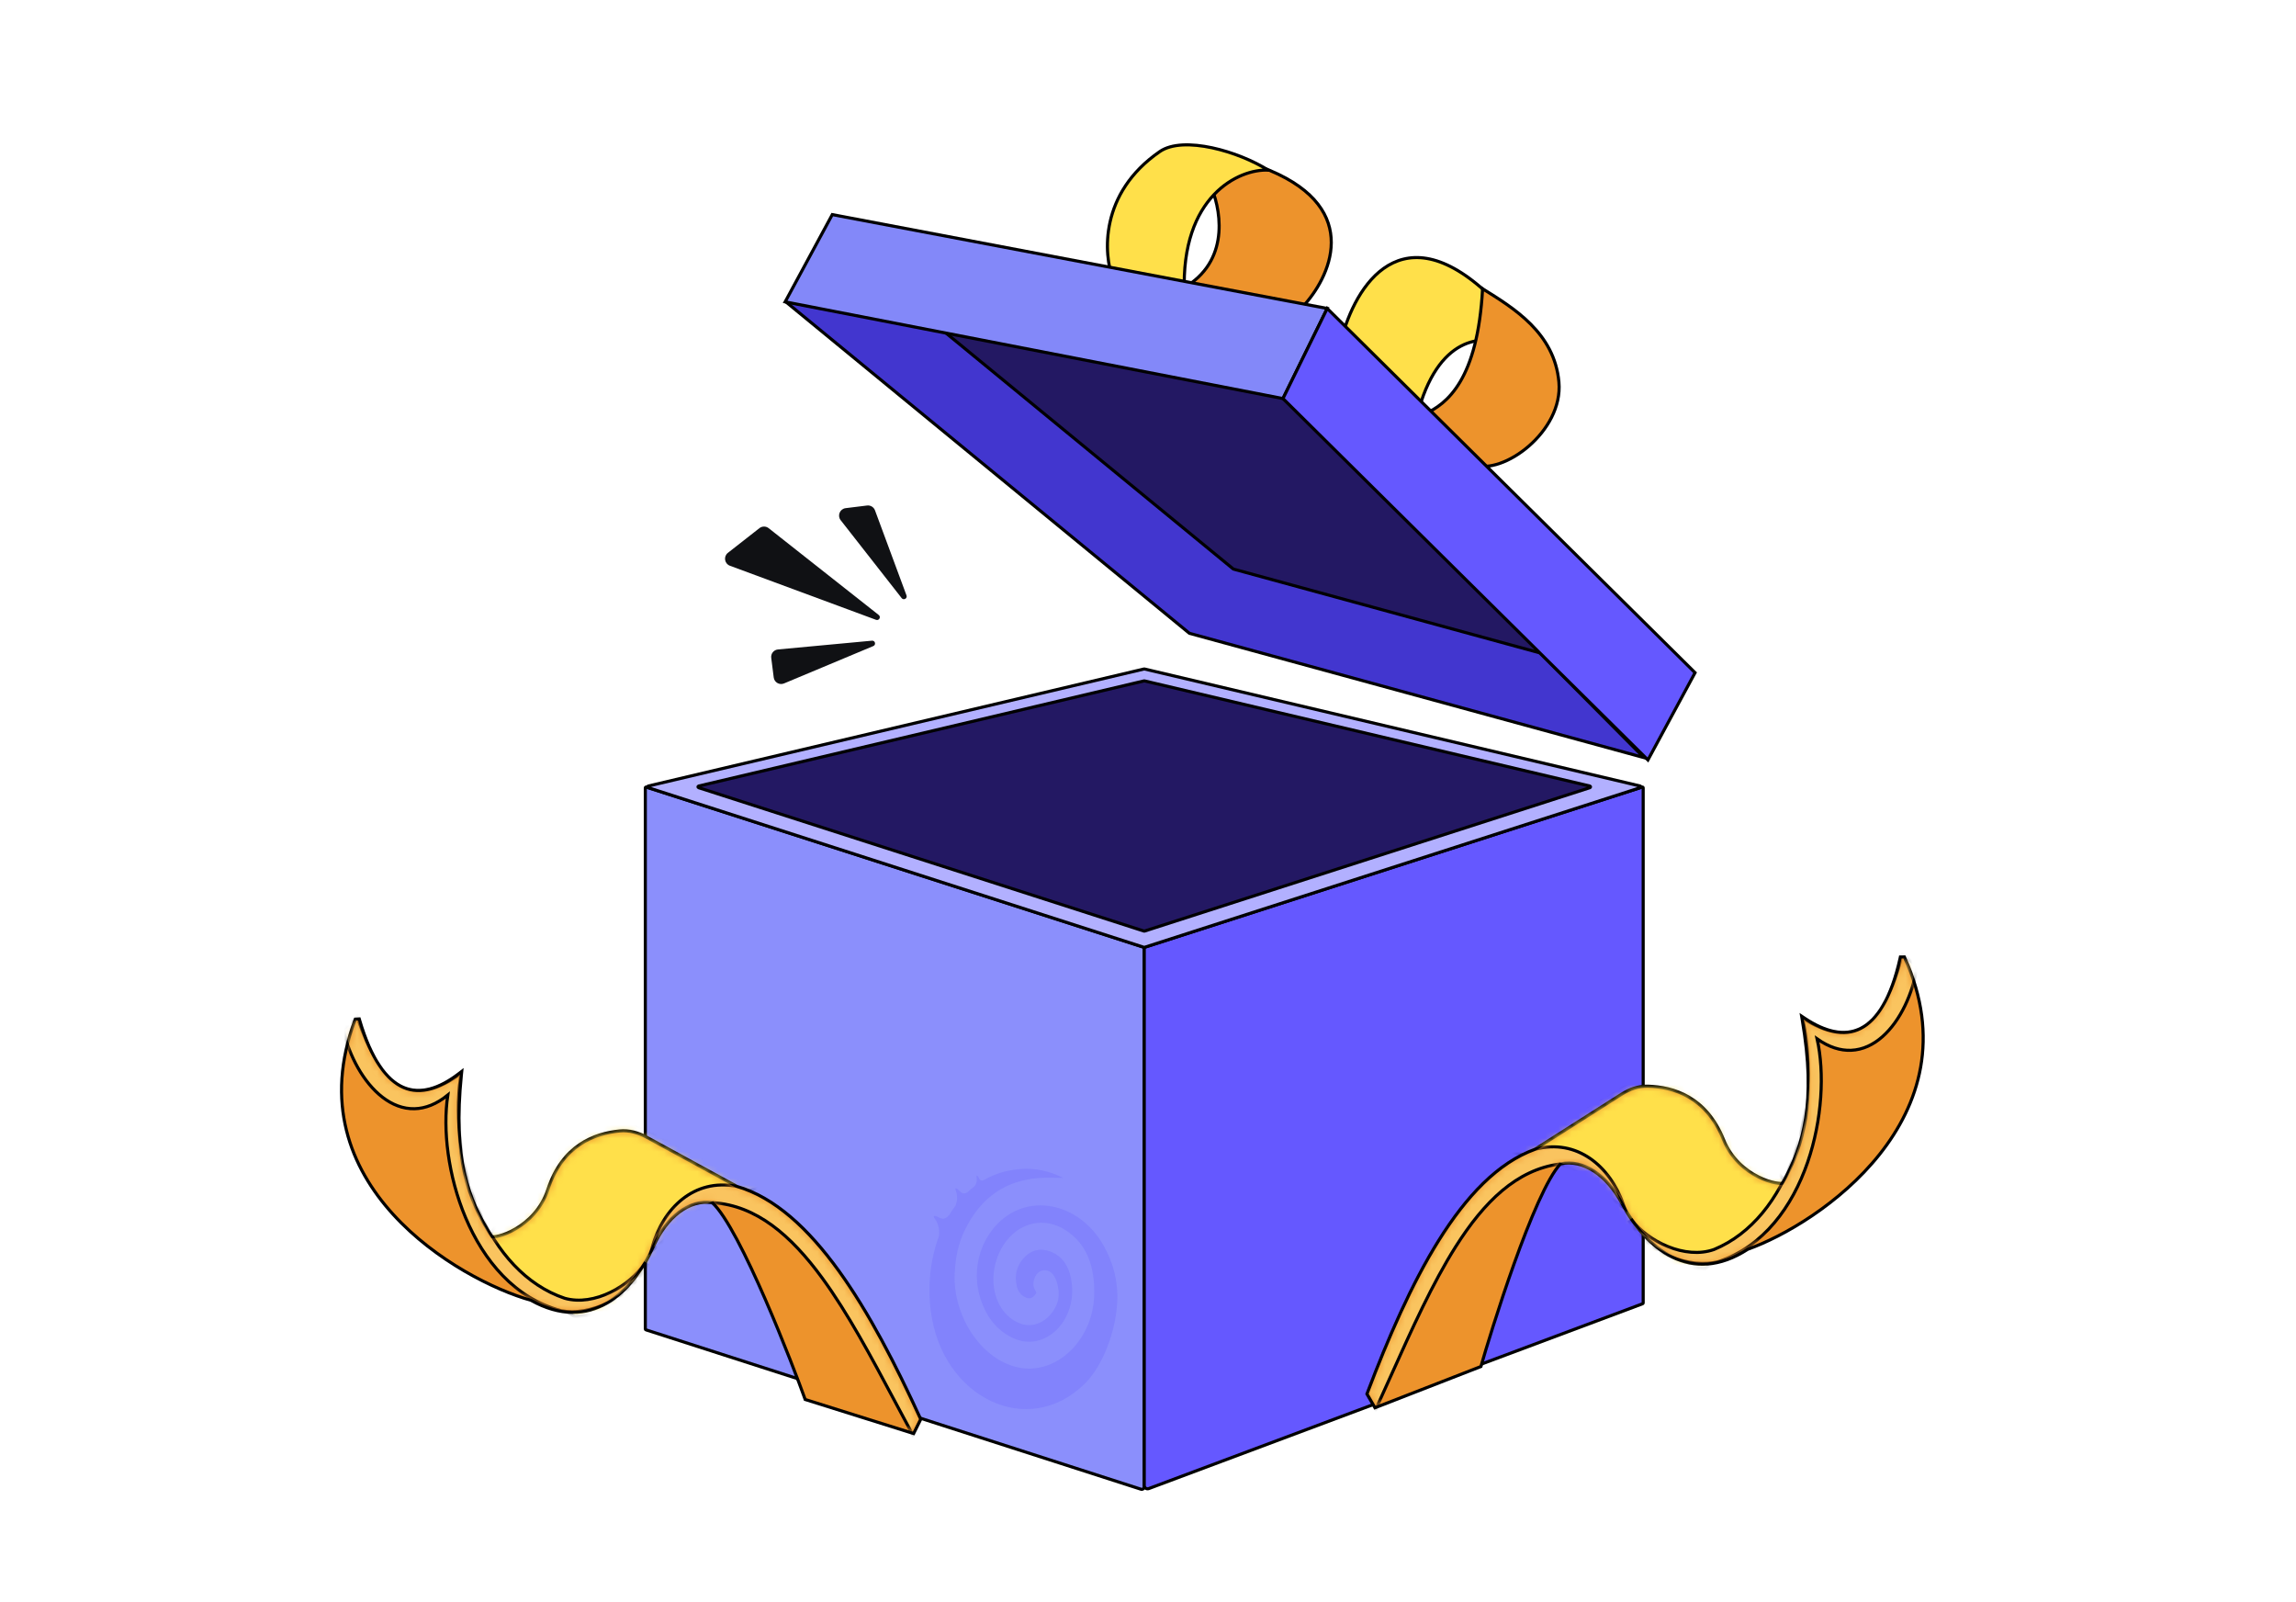 <svg width="344" height="240" viewBox="0 0 344 240" fill="none" xmlns="http://www.w3.org/2000/svg">
<path d="M96.685 118.022C96.685 117.937 96.767 117.877 96.848 117.903L171.352 141.885C171.403 141.902 171.438 141.95 171.438 142.004V222.725C171.438 222.978 171.191 223.158 170.95 223.081L96.772 199.203C96.72 199.186 96.685 199.138 96.685 199.084V118.022Z" fill="#8B8FFC" stroke="black" stroke-width="0.464"/>
<path opacity="0.12" d="M151.672 181.631C147.782 183.746 145.336 188.917 146.757 194.048C147.619 197.151 149.352 199.37 151.931 200.503C156.434 202.479 161.127 198.133 160.604 192.478C160.377 190.075 159.394 188.249 157.396 187.483C155.911 186.92 154.484 187.182 153.316 188.524C152.333 189.656 151.952 191.057 152.349 192.687C152.565 193.584 153.089 194.14 153.802 194.402C154.426 194.638 154.912 194.297 155.287 193.656C155.213 193.499 155.144 193.328 155.055 193.184C154.568 192.406 154.96 191.273 155.382 190.802C155.953 190.16 156.878 190.101 157.491 190.632C158.474 191.489 158.929 193.774 158.389 195.214C157.491 197.616 155.181 199.01 153.067 198.329C149.727 197.256 148.078 193.165 149.157 189.218C150.589 183.968 155.409 181.671 159.515 184.191C162.834 186.226 164.066 189.774 163.939 194.009C163.722 200.974 158.051 206.138 152.359 204.797C146.842 203.494 142.741 196.948 143.037 190.763C143.142 188.478 143.56 186.338 144.5 184.374C146.947 179.262 150.774 176.859 155.557 176.467C156.815 176.362 158.088 176.447 159.288 176.447C159.225 176.414 159.071 176.316 158.918 176.251C156.577 175.171 154.161 174.824 151.688 175.262C150.155 175.498 148.734 176.015 147.45 176.742C147.428 176.742 147.397 176.755 147.365 176.774C146.789 177.082 146.688 176.382 146.482 176.166C146.282 175.963 146.308 176.218 146.308 176.218C146.482 177.246 146.044 177.658 145.986 177.71C145.621 177.992 145.272 178.293 144.934 178.614C144.923 178.614 144.913 178.614 144.907 178.627C144.109 179.078 143.776 178.313 143.412 178.083C143.021 177.841 143.169 178.241 143.169 178.241C143.65 179.425 143.232 180.44 143.153 180.604C142.815 181.055 142.497 181.533 142.196 182.031C142.165 182.057 142.133 182.076 142.096 182.116C141.314 182.993 140.701 182.299 140.22 182.168C139.686 182.024 139.987 182.456 139.987 182.456C140.975 183.713 140.664 185.218 140.664 185.218C139.4 188.622 138.946 192.556 139.474 196.503C141.213 209.483 154.103 215.617 162.549 207.251C165.292 204.535 167.194 199.305 167.395 194.978C167.538 191.901 166.772 189.113 165.355 186.593C162.353 181.232 156.355 179.085 151.667 181.631H151.672Z" fill="#3C2CFF"/>
<path d="M246.191 118.021C246.191 117.937 246.109 117.877 246.029 117.903L171.525 141.885C171.473 141.902 171.438 141.95 171.438 142.004V222.519C171.438 222.867 171.785 223.108 172.111 222.986L246.11 195.297C246.159 195.278 246.191 195.232 246.191 195.18V118.021Z" fill="#6558FF" stroke="black" stroke-width="0.464"/>
<path d="M97.106 117.988C96.986 117.949 96.993 117.777 97.116 117.748L171.41 100.212C171.429 100.207 171.448 100.207 171.467 100.212L245.761 117.748C245.884 117.777 245.891 117.949 245.771 117.988L171.476 141.906C171.452 141.914 171.425 141.914 171.4 141.906L97.106 117.988Z" fill="#B2B0FF" stroke="black" stroke-width="0.464"/>
<path d="M104.66 117.988C104.54 117.949 104.546 117.777 104.669 117.748L171.41 101.995C171.429 101.99 171.448 101.99 171.467 101.995L238.208 117.748C238.331 117.777 238.338 117.949 238.217 117.988L171.477 139.474C171.452 139.482 171.425 139.482 171.4 139.474L104.66 117.988Z" fill="#231863" stroke="black" stroke-width="0.464"/>
<path d="M192.443 59.27L117.657 45.148L178.207 94.867L246.31 113.487L192.443 59.27Z" fill="#4236CF" stroke="black" stroke-width="0.464"/>
<path d="M198.718 50.417L125.547 36.599L184.789 85.244L251.421 103.463L198.718 50.417Z" fill="#231863" stroke="black" stroke-width="0.464"/>
<path d="M177.899 42.8C184.432 38.593 182.848 30.861 181.24 27.52C178.447 24.419 176.34 19.681 190.259 25.534C204.178 31.387 199.271 41.654 195.077 46.055C186.629 46.723 171.366 47.007 177.899 42.8Z" fill="#ED932C" stroke="black" stroke-width="0.464"/>
<path d="M173.759 22.709C164.704 28.965 165.321 38.076 166.762 41.849C170.56 48.596 177.451 43.898 177.451 43.898C176.888 29.342 185.655 25.287 189.998 25.483C185.637 22.709 177.32 20.249 173.759 22.709Z" fill="#FFE04A" stroke="black" stroke-width="0.464"/>
<path d="M222.582 43.69C209.211 31.524 202.489 43.918 200.8 51.635C203.357 60.266 210.253 62.321 212.307 62.321C215.376 50.156 222.354 50.129 225.459 51.635C230.071 54.056 235.953 55.855 222.582 43.69Z" fill="#FFE04A" stroke="black" stroke-width="0.464"/>
<path d="M222.13 43.252C221.389 56.81 216.876 60.523 213.346 62.061H213.039C214.268 64.927 216.256 67.98 220.72 69.618C225.184 71.256 234.221 64.648 233.565 57.241C232.909 49.834 226.734 46.121 222.13 43.252Z" fill="#ED932C" stroke="black" stroke-width="0.464"/>
<path d="M117.635 45.217L124.697 32.146L198.852 46.206L192.223 59.703L117.635 45.217Z" fill="#8388F9" stroke="black" stroke-width="0.464"/>
<path d="M246.902 113.84L253.964 100.769L198.852 46.206L192.224 59.703L246.902 113.84Z" fill="#6558FF" stroke="black" stroke-width="0.464"/>
<path d="M137.9 212.496L137.946 212.596L137.897 212.695L136.975 214.561L136.887 214.739L136.697 214.68L120.745 209.672L120.634 209.637L120.595 209.528C119.834 207.392 117.419 200.983 114.654 194.626C113.271 191.448 111.803 188.286 110.411 185.679C109.036 183.104 107.752 181.102 106.713 180.147C103.263 179.65 99.898 182.261 97.901 186.704C96.343 190.173 93.993 193.435 90.904 195.209C87.803 196.989 83.986 197.252 79.554 194.779C74.167 193.267 65.296 188.932 58.904 181.912C52.492 174.869 48.569 165.109 53.183 152.806L53.236 152.665L53.388 152.656L53.644 152.642L53.827 152.631L53.879 152.808C55.623 158.73 57.918 161.816 60.446 162.894C62.959 163.964 65.802 163.088 68.753 160.821L69.18 160.493L69.125 161.028C68.49 167.301 68.736 171.955 69.591 175.744C70.441 179.51 71.894 182.434 73.701 185.254C73.71 185.257 73.723 185.26 73.741 185.263C73.795 185.272 73.873 185.277 73.977 185.272C74.183 185.262 74.463 185.216 74.8 185.128C75.473 184.952 76.349 184.61 77.272 184.066C79.118 182.98 81.132 181.1 82.097 178.156C83.171 174.877 84.897 172.78 86.846 171.458C88.792 170.138 90.944 169.599 92.856 169.41C94.256 169.271 95.631 169.672 96.843 170.332L110.39 177.717C116.069 179.355 121.115 184.064 125.646 190.33C130.188 196.61 134.235 204.486 137.9 212.496Z" fill="#ED932C" stroke="black" stroke-width="0.464"/>
<mask id="mask0_24673_12273" style="mask-type:alpha" maskUnits="userSpaceOnUse" x="51" y="152" width="87" height="63">
<path d="M110.301 177.933C121.529 181.153 130.363 196.581 137.689 212.592L136.767 214.458L120.814 209.45C119.288 205.17 111.146 183.794 106.817 179.928C103.189 179.362 99.717 182.097 97.69 186.609C94.594 193.499 88.397 199.463 79.643 194.563C68.942 191.571 44.246 177.295 53.401 152.888L53.657 152.873C57.153 164.75 62.944 165.577 68.894 161.005C67.621 173.585 69.875 179.725 73.536 185.427C74.077 185.91 80.345 184.248 82.317 178.228C84.436 171.762 89.103 170.015 92.879 169.641C94.22 169.508 95.548 169.891 96.732 170.536L110.301 177.933Z" fill="#ED932C"/>
</mask>
<g mask="url(#mask0_24673_12273)">
<path d="M113.732 177.537L114.295 177.813L113.688 177.97L109.891 178.955L109.881 178.958L109.871 178.959L103.687 180.011L95.086 196.124L95.028 196.232L94.908 196.246L86.23 197.249L86.149 197.259L86.079 197.215L76.756 191.319L76.729 191.302L76.708 191.279L73.148 187.37L73.073 187.287L73.091 187.176L73.473 184.842L73.481 184.791L73.511 184.748L84.195 169.246L84.245 169.173L84.331 169.152L92.439 167.153L92.52 167.133L92.596 167.17L113.732 177.537Z" fill="#FFE04A" stroke="black" stroke-width="0.464"/>
<path d="M67.096 164.031C65.399 165.411 63.723 166.042 62.123 166.084C60.371 166.129 58.741 165.465 57.306 164.359C54.444 162.153 52.319 158.161 51.454 154.32L51.425 154.193L51.52 154.102L53.225 152.464L53.487 152.213L53.606 152.556C55.295 157.468 57.205 160.885 59.599 162.433C60.786 163.2 62.098 163.512 63.58 163.312C65.069 163.111 66.743 162.393 68.641 161.077L69.075 160.776L69.003 161.3C68.097 167.859 69.087 175.185 71.766 181.358C74.446 187.531 78.801 192.525 84.608 194.477C86.832 195.106 89.284 194.639 91.463 193.587C93.643 192.533 95.52 190.907 96.588 189.267L96.988 189.502C95.639 192.067 93.468 193.977 91.109 195.145C88.752 196.311 86.191 196.746 84.054 196.338L84.046 196.336L84.038 196.334C77.161 194.508 72.474 188.844 69.749 182.379C67.133 176.172 66.305 169.184 67.096 164.031Z" fill="#FAC45F" stroke="black" stroke-width="0.464"/>
<path d="M110.344 177.699L110.355 177.701L110.365 177.704C116.054 179.336 121.108 184.049 125.646 190.324C130.187 196.604 134.235 204.48 137.9 212.49L137.946 212.59L137.897 212.689L136.974 214.555L136.776 214.958L136.562 214.563C135.74 213.042 134.927 211.516 134.118 209.997C130.545 203.289 127.049 196.726 123.2 191.46C118.49 185.015 113.295 180.575 106.85 180.163C105.337 180.711 103.542 182.12 101.919 183.561C101.202 184.198 100.524 184.835 99.926 185.398C99.844 185.475 99.764 185.551 99.685 185.625C99.034 186.236 98.482 186.749 98.1 187.036L97.554 187.446L97.736 186.788C98.538 183.894 100.089 181.321 102.243 179.62C104.402 177.916 107.16 177.095 110.344 177.699Z" fill="#FAC45F" stroke="black" stroke-width="0.464"/>
</g>
<path d="M204.845 208.707L204.806 208.811L204.862 208.906L205.907 210.706L206.006 210.878L206.191 210.806L221.773 204.743L221.881 204.701L221.913 204.589C222.53 202.407 224.511 195.851 226.844 189.323C228.011 186.059 229.265 182.807 230.479 180.113C231.679 177.451 232.826 175.368 233.799 174.346C237.209 173.619 240.74 175.999 243.029 180.298C244.816 183.655 247.379 186.753 250.58 188.316C253.793 189.885 257.619 189.892 261.876 187.128C267.15 185.259 275.711 180.341 281.619 172.909C287.546 165.453 290.807 155.452 285.381 143.486L285.318 143.348L285.167 143.35L284.91 143.352L284.726 143.354L284.686 143.534C283.343 149.56 281.259 152.793 278.809 154.036C276.373 155.273 273.477 154.588 270.382 152.524L269.934 152.225L270.024 152.756C271.077 158.972 271.143 163.632 270.543 167.47C269.947 171.284 268.692 174.298 267.079 177.234C267.07 177.237 267.057 177.241 267.039 177.245C266.986 177.258 266.908 177.267 266.805 177.269C266.598 177.273 266.316 177.247 265.973 177.181C265.29 177.05 264.393 176.768 263.436 176.287C261.522 175.326 259.386 173.585 258.227 170.713C256.936 167.513 255.073 165.536 253.04 164.347C251.011 163.16 248.828 162.767 246.907 162.706C245.5 162.661 244.156 163.152 242.991 163.893L229.968 172.167C224.411 174.181 219.691 179.217 215.589 185.772C211.478 192.341 207.966 200.471 204.845 208.707Z" fill="#ED932C" stroke="black" stroke-width="0.464"/>
<mask id="mask1_24673_12273" style="mask-type:alpha" maskUnits="userSpaceOnUse" x="205" y="143" width="83" height="68">
<path d="M230.071 172.377C219.084 176.34 211.301 192.324 205.062 208.79L206.107 210.59L221.689 204.526C222.926 200.153 229.62 178.281 233.68 174.134C237.263 173.327 240.91 175.823 243.234 180.189C246.784 186.857 253.366 192.394 261.772 186.919C272.25 183.218 295.935 167.322 285.169 143.582L284.913 143.585C282.219 155.668 276.496 156.881 270.253 152.717C272.365 165.184 270.527 171.461 267.255 177.395C266.747 177.913 260.382 176.674 258.012 170.8C255.465 164.489 250.692 163.059 246.9 162.938C245.552 162.895 244.253 163.366 243.115 164.089L230.071 172.377Z" fill="#2EF3C5"/>
</mask>
<g mask="url(#mask1_24673_12273)">
<path d="M226.621 172.211L226.078 172.524L226.694 172.64L230.549 173.369L230.559 173.371L230.568 173.372L236.809 174.007L246.469 189.509L246.533 189.613L246.654 189.618L255.38 190.039L255.461 190.043L255.528 189.995L264.436 183.489L264.461 183.47L264.481 183.446L267.772 179.307L267.842 179.219L267.816 179.11L267.279 176.807L267.267 176.757L267.235 176.716L255.537 161.963L255.482 161.894L255.396 161.878L247.173 160.426L247.089 160.412L247.016 160.454L226.621 172.211Z" fill="#FFE04A" stroke="black" stroke-width="0.464"/>
<path d="M272.249 155.616C274.035 156.88 275.75 157.397 277.348 157.331C279.1 157.259 280.681 156.488 282.039 155.288C284.747 152.896 286.601 148.771 287.207 144.881L287.227 144.752L287.127 144.667L285.316 143.148L285.037 142.914L284.942 143.265C283.585 148.278 281.908 151.815 279.623 153.52C278.49 154.365 277.202 154.764 275.71 154.664C274.211 154.563 272.493 153.958 270.511 152.772L270.057 152.501L270.164 153.018C271.507 159.503 271.009 166.878 268.749 173.217C266.488 179.555 262.476 184.829 256.813 187.165C254.636 187.942 252.158 187.64 249.914 186.735C247.668 185.83 245.686 184.333 244.511 182.768L244.128 183.029C245.645 185.498 247.939 187.259 250.371 188.266C252.801 189.272 255.385 189.535 257.49 188.985L257.498 188.983L257.506 188.98C264.245 186.698 268.543 180.734 270.83 174.1C273.025 167.732 273.383 160.704 272.249 155.616Z" fill="#FAC45F" stroke="black" stroke-width="0.464"/>
<path d="M230.012 172.146L230.002 172.149L229.992 172.152C224.425 174.16 219.697 179.201 215.589 185.766C211.478 192.335 207.966 200.465 204.845 208.701L204.806 208.805L204.861 208.9L205.906 210.7L206.132 211.089L206.318 210.68C207.037 209.108 207.746 207.531 208.452 205.961C211.568 199.029 214.618 192.247 218.106 186.735C222.374 179.99 227.261 175.212 233.663 174.37C235.21 174.816 237.095 176.102 238.811 177.432C239.569 178.019 240.287 178.609 240.922 179.131C241.009 179.202 241.094 179.272 241.178 179.341C241.868 179.907 242.453 180.382 242.854 180.643L243.425 181.015L243.2 180.371C242.206 177.537 240.487 175.074 238.223 173.521C235.955 171.964 233.149 171.33 230.012 172.146Z" fill="#FAC45F" stroke="black" stroke-width="0.464"/>
</g>
<path d="M131.096 76.447L135.818 89.192C135.984 89.642 135.389 89.974 135.093 89.597L125.953 77.922C125.416 77.236 125.834 76.227 126.698 76.12L129.909 75.724C130.424 75.66 130.915 75.96 131.096 76.447Z" fill="#101114"/>
<path d="M115.164 79.118L131.659 92.125C132.035 92.421 131.702 93.014 131.254 92.848L109.36 84.746C108.538 84.442 108.368 83.354 109.058 82.814L113.78 79.116C114.186 78.797 114.758 78.798 115.164 79.118Z" fill="#101114"/>
<path d="M116.557 97.287L130.645 95.973C131.124 95.928 131.29 96.593 130.846 96.778L117.466 102.377C116.783 102.662 116.016 102.219 115.923 101.484L115.55 98.543C115.47 97.915 115.927 97.345 116.557 97.287Z" fill="#101114"/>
</svg>
